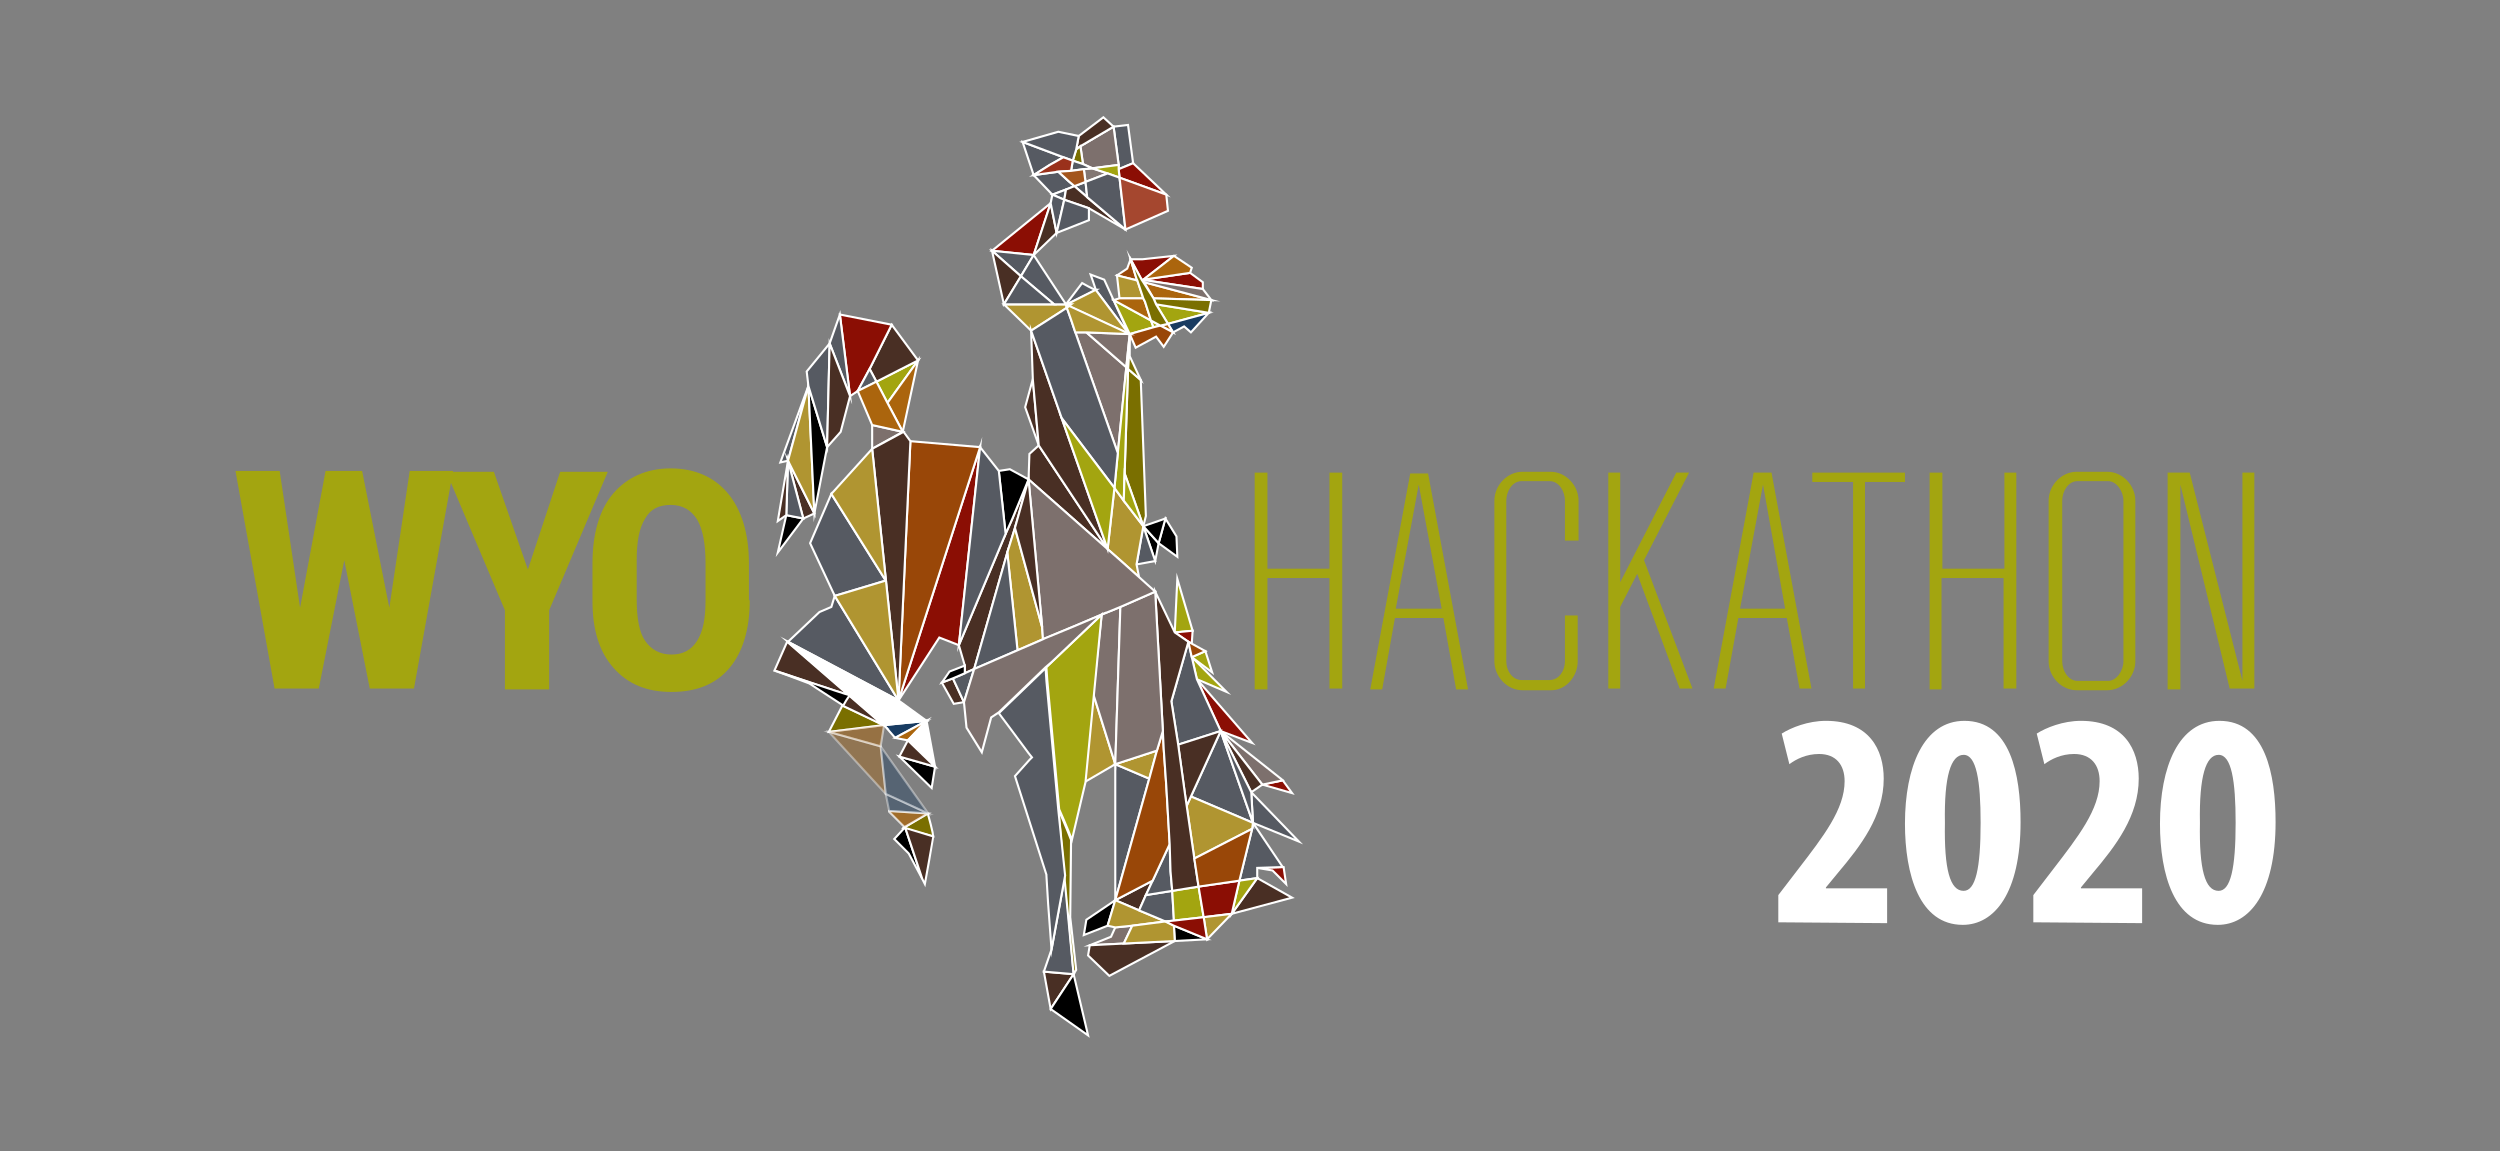<?xml version="1.0" encoding="utf-8"?>
<!-- Generator: Adobe Illustrator 23.0.4, SVG Export Plug-In . SVG Version: 6.00 Build 0)  -->
<svg version="1.1" id="Layer_1" xmlns="http://www.w3.org/2000/svg" xmlns:xlink="http://www.w3.org/1999/xlink" x="0px" y="0px"
	 viewBox="0 0 294.1 135.4" style="enable-background:new 0 0 294.1 135.4;" xml:space="preserve">
<rect x="0" y="0" width="294.1" height="135.4" fill="#808080" stroke="none"/>
<style type="text/css">
	.st0{fill:#A3A510;}
	.st1{fill:none;stroke:#FFFFFF;stroke-width:0.25;stroke-miterlimit:10;}
	.st2{fill:#565A62;stroke:#FFFFFF;stroke-width:0.25;stroke-miterlimit:10;}
	.st3{fill:#7D706D;stroke:#FFFFFF;stroke-width:0.25;stroke-miterlimit:10;}
	.st4{fill:#492F24;stroke:#FFFFFF;stroke-width:0.25;stroke-miterlimit:10;}
	.st5{fill:#8B0E04;stroke:#FFFFFF;stroke-width:0.25;stroke-miterlimit:10;}
	.st6{fill:#837773;stroke:#FFFFFF;stroke-width:0.25;stroke-miterlimit:10;}
	.st7{fill:#A3A510;stroke:#FFFFFF;stroke-width:0.25;stroke-miterlimit:10;}
	.st8{fill:#565A62;stroke:#FFFFFF;stroke-width:0.247;stroke-miterlimit:10;}
	.st9{fill:#A3A510;stroke:#FFFFFF;stroke-width:0.247;stroke-miterlimit:10;}
	.st10{fill:#7A6F00;stroke:#FFFFFF;stroke-width:0.25;stroke-miterlimit:10;}
	.st11{fill:#9A311B;stroke:#FFFFFF;stroke-width:0.25;stroke-miterlimit:10;}
	.st12{fill:#A3551C;stroke:#FFFFFF;stroke-width:0.25;stroke-miterlimit:10;}
	.st13{fill:#492F24;stroke:#FFFFFF;stroke-width:0.247;stroke-miterlimit:10;}
	.st14{fill:#7D706D;stroke:#FFFFFF;stroke-width:0.247;stroke-miterlimit:10;}
	.st15{stroke:#FFFFFF;stroke-width:0.247;stroke-miterlimit:10;}
	.st16{fill:#B09531;stroke:#FFFFFF;stroke-width:0.247;stroke-miterlimit:10;}
	.st17{fill:#A5472F;stroke:#FFFFFF;stroke-width:0.25;stroke-miterlimit:10;}
	.st18{opacity:0.4;fill:#AB650D;stroke:#FFFFFF;stroke-width:0.247;stroke-miterlimit:10;enable-background:new    ;}
	.st19{fill:#183B61;stroke:#FFFFFF;stroke-width:0.247;stroke-miterlimit:10;}
	.st20{fill:#8B0E04;stroke:#FFFFFF;stroke-width:0.247;stroke-miterlimit:10;}
	.st21{fill:#AB650D;stroke:#FFFFFF;stroke-width:0.247;stroke-miterlimit:10;}
	.st22{fill:#7A6F00;stroke:#FFFFFF;stroke-width:0.247;stroke-miterlimit:10;}
	.st23{opacity:0.75;fill:#AB650D;stroke:#FFFFFF;stroke-width:0.247;stroke-miterlimit:10;enable-background:new    ;}
	.st24{opacity:0.4;fill:#183B61;stroke:#FFFFFF;stroke-width:0.247;stroke-miterlimit:10;enable-background:new    ;}
	.st25{fill:#FFFFFF;stroke:#FFFFFF;stroke-width:0.25;stroke-miterlimit:10;}
	.st26{opacity:0.52;fill:#AB650D;stroke:#FFFFFF;stroke-width:0.247;stroke-miterlimit:10;enable-background:new    ;}
	.st27{fill:#994708;stroke:#FFFFFF;stroke-width:0.247;stroke-miterlimit:10;}
	.st28{fill:#AB650D;stroke:#FFFFFF;stroke-width:0.25;stroke-miterlimit:10;}
	.st29{fill:#994708;stroke:#FFFFFF;stroke-width:0.25;stroke-miterlimit:10;}
	.st30{fill:#FFFFFF;}
</style>
<g id="facets">
	<g>
		<g>
			<path class="st0" d="M45.8,71.5l2.4-16.1h5.1L48.7,81h-5.2l-3-15.1l-3,15.1h-5.2l-4.6-25.6h5.2l2.4,16.1l3-16.1h4.3L45.8,71.5z"
				/>
			<path class="st0" d="M62.1,67l3.8-11.5h5.6l-6.9,16.3v9.3h-5.2v-9.3l-6.9-16.3h5.6L62.1,67z"/>
			<path class="st0" d="M88.2,70.6c0,3.4-0.8,6.1-2.4,8s-3.9,2.8-6.8,2.8s-5.1-0.9-6.8-2.8s-2.5-4.5-2.5-7.9v-4.4
				c0-3.5,0.8-6.3,2.4-8.2s3.9-3,6.8-3c2.8,0,5.1,1,6.7,2.9s2.5,4.7,2.5,8.2v4.4H88.2z M83,66.3c0-2.3-0.3-4-1-5.2
				c-0.7-1.1-1.7-1.7-3.1-1.7s-2.4,0.5-3,1.6c-0.7,1.1-1,2.7-1,4.9v4.6c0,2.2,0.3,3.9,1,4.9S77.6,77,79,77c1.3,0,2.3-0.5,3-1.6
				s1-2.6,1-4.8V66.3z"/>
		</g>
		<g>
			<path class="st0" d="M157.9,55.6V81h-1.5V68h-7.3v13.1h-1.5V55.6h1.5v11.3h7.3V55.6H157.9z"/>
			<path class="st0" d="M169.8,72.7h-5.7l-1.5,8.4h-1.4l4.7-25.4h0.8h0.5h0.8l4.7,25.4h-1.4L169.8,72.7z M169.6,71.6L166.9,57
				l-2.7,14.6H169.6z"/>
			<path class="st0" d="M184.1,63.6v-4.7c0-1.1-0.7-2.3-1.8-2.3H179c-1.1,0-1.8,1.2-1.8,2.3v18.9c0,1.1,0.7,2.2,1.8,2.2h3.3
				c1.1,0,1.8-1.1,1.8-2.2v-5.4h1.5v5.4c0,1.8-1.4,3.4-3.1,3.4h-3.4c-1.8,0-3.3-1.6-3.3-3.4V58.9c0-1.8,1.5-3.4,3.3-3.4h3.3
				c1.8,0,3.3,1.6,3.3,3.4v4.7C185.7,63.6,184.1,63.6,184.1,63.6z"/>
			<path class="st0" d="M192.6,67.5l-2,3.9V81h-1.4V55.6h1.4v12.9l6.6-12.9h1.5l-5.3,10.3l5.7,15.1h-1.5L192.6,67.5z"/>
			<path class="st0" d="M210.2,72.7h-5.7L203,81h-1.4l4.7-25.4h0.8h0.5h0.8l4.7,25.4h-1.4L210.2,72.7z M210,71.6L207.4,57l-2.7,14.6
				H210z"/>
			<path class="st0" d="M224.1,56.7h-4.7V81H218V56.7h-4.8v-1.1h4.8h1.4h4.7L224.1,56.7L224.1,56.7z"/>
			<path class="st0" d="M237.2,55.6V81h-1.5V68h-7.3v13.1H227V55.6h1.5v11.3h7.3V55.6H237.2z"/>
			<path class="st0" d="M251.2,58.9v18.9c0,1.8-1.5,3.4-3.3,3.4h-3.6c-1.8,0-3.3-1.6-3.3-3.4V58.9c0-1.8,1.5-3.4,3.3-3.4h3.6
				C249.7,55.5,251.2,57.1,251.2,58.9z M249.8,77.8V58.9c0-1.1-0.8-2.3-1.8-2.3h-3.6c-1.1,0-1.8,1.2-1.8,2.3v18.9
				c0,1.1,0.7,2.3,1.8,2.3h3.6C249,80.1,249.8,78.9,249.8,77.8z"/>
			<path class="st0" d="M265.2,55.6V81H264h-0.2h-1.5l-5.8-24v24.1H255V55.6h1.2h0.3h1.1l6.2,24.5V55.6H265.2z"/>
		</g>
		<g>
			<polygon class="st1" points="106.4,97.4 106.3,97.4 106.4,97.3 106.5,97.4 			"/>
			<path class="st1" d="M125.4,35.8L125.4,35.8L125.4,35.8z"/>
			<path class="st1" d="M128.9,34.1L128.9,34.1L128.9,34.1z"/>
			<polygon class="st2" points="132.7,14.7 131,14.9 131.6,19.4 131.6,19.9 133.3,19.2 			"/>
			<polygon class="st2" points="125.7,21.3 124.5,20.2 121.6,20.6 123.8,22.9 125.4,22.3 126.4,21.9 			"/>
			<polygon class="st3" points="128.5,19.8 127.4,19.3 127.1,17.2 131,14.9 131.6,19.4 			"/>
			<polygon class="st4" points="129.8,13.8 126.9,16 126.6,17.6 127.1,17.2 131,14.9 			"/>
			<polygon class="st2" points="120.3,16.7 121.6,20.6 123.5,19.4 125.1,18.5 			"/>
			<polygon class="st2" points="127.9,23.2 126.4,21.9 127.7,21.4 			"/>
			<polygon class="st5" points="131.6,19.9 133.3,19.2 137.2,22.9 131.7,20.9 			"/>
			<polygon class="st6" points="128.5,19.8 130.3,20.4 127.7,21.4 127.5,19.9 			"/>
			<polygon class="st7" points="131.6,19.9 131.6,19.4 128.5,19.8 130.3,20.4 131.7,20.9 			"/>
			<path class="st8" d="M128.3,32.3l1.6,0.6l1.1,2.4l1.8,4l-3.9-5.2C128.9,34,128.3,32.3,128.3,32.3z"/>
			<polygon class="st9" points="135.4,37.7 135.7,38.5 132.9,39.3 131,35.3 			"/>
			<polygon class="st2" points="125.2,23.5 123.8,22.9 125.4,22.3 			"/>
			<polygon class="st10" points="126.6,17.6 127.1,17.2 127.4,19.3 126.2,18.9 			"/>
			<polygon class="st2" points="127.4,19.3 126.2,18.9 126,20.1 127.5,19.9 128.5,19.8 			"/>
			<polygon class="st2" points="124.5,15.5 120.3,16.7 125.1,18.5 126.2,18.9 126.6,17.6 126.9,16 			"/>
			<polygon class="st11" points="123.5,19.4 125.1,18.5 126.2,18.9 126,20.1 124.5,20.2 121.6,20.6 			"/>
			<polygon class="st12" points="126,20.1 127.5,19.9 127.7,21.4 126.4,21.9 125.7,21.3 124.5,20.2 			"/>
			<polygon class="st1" points="125.5,35.8 126,35.8 125.8,36 125.5,35.9 			"/>
			<polygon class="st13" points="121,56.4 119.4,62.1 118.5,65 114.6,78.7 113.5,79.2 113.5,78.3 112.8,75.9 118.3,62.8 119.1,61 
							"/>
			<polygon class="st14" points="126.5,39.1 127.8,39.1 132.5,43.2 131.5,53.3 			"/>
			<polygon class="st15" points="121,56.4 119.1,61 118.3,62.8 117.5,55.4 118.8,55.2 			"/>
			<polygon class="st5" points="123.6,23.9 121.6,30 116.7,29.5 			"/>
			<polygon class="st13" points="124.3,27.4 121.6,30 123.6,23.9 			"/>
			<polygon class="st2" points="123.8,22.9 125.2,23.5 124.3,27.4 123.6,23.9 			"/>
			<polygon class="st4" points="127.9,23.2 126.4,21.9 125.4,22.3 125.2,23.5 128.1,24.5 132.4,27 			"/>
			<polygon class="st2" points="127.7,21.4 130.3,20.4 131.7,20.9 132.4,27 127.9,23.2 			"/>
			<polygon class="st13" points="120.6,47.9 121.5,44.6 122.2,52.4 			"/>
			<polygon class="st16" points="122.6,73.8 122.7,75.2 119.7,76.5 118.5,65 119.4,62.1 			"/>
			<polygon class="st17" points="137.2,22.9 137.4,24.8 132.4,27 131.7,20.9 			"/>
			<polygon class="st18" points="104.2,93.4 97.5,86.1 103.6,87.8 			"/>
			<polygon class="st13" points="123.6,118.7 122.8,114.3 126.3,114.6 			"/>
			<polygon class="st15" points="128,121.8 123.6,118.7 126.3,114.6 			"/>
			<polygon class="st15" points="127.8,108.2 127.5,110 130.3,108.9 131.2,105.9 			"/>
			<polygon class="st19" points="105.3,86.8 104,85.3 109,84.8 			"/>
			<polygon class="st20" points="147.3,87.4 143.6,86 140.8,79.9 			"/>
			<polygon class="st20" points="152,93.3 148.5,92.3 150.9,91.8 			"/>
			<polygon class="st14" points="150.8,91.7 150.9,91.8 148.5,92.3 143.6,86 			"/>
			<polygon class="st13" points="148.5,92.3 147.2,93.2 143.6,86 			"/>
			<polygon class="st8" points="152.8,99 147.4,96.8 147.2,93.2 			"/>
			<polygon class="st21" points="106.8,87.1 105.3,86.8 109,84.8 			"/>
			<polygon class="st20" points="151,102 151.3,104 149.7,102.4 147.9,102.1 150.9,102 			"/>
			<polygon class="st13" points="152,105.6 144.9,107.5 147.9,103.3 			"/>
			<path class="st1" d="M106.5,97.4L106.5,97.4L106.5,97.4z"/>
			<path class="st22" d="M109.8,98.4l-3.4-0.9l0,0l-0.1-0.1l2.8-1.7C109.2,95.7,109.8,98.2,109.8,98.4z"/>
			<polygon class="st23" points="106.4,97.3 104.6,95.5 104.6,95.4 109.2,95.7 			"/>
			<polygon class="st15" points="108.5,103.4 106.9,100.4 105.2,98.7 106.4,97.4 106.5,97.4 			"/>
			<polygon class="st24" points="104.6,95.4 104.2,93.4 109.2,95.7 			"/>
			<path class="st13" d="M109.8,98.4c0,0.1-1,5.6-1,5.6l-0.3-0.6l-2-6L109.8,98.4z"/>
			<polygon class="st25" points="110,90.2 106.8,87.1 109,84.8 			"/>
			<polygon class="st15" points="109.6,92.7 105.8,89 110,90.2 			"/>
			<polygon class="st13" points="105.8,89 106.8,87.1 110,90.2 			"/>
			<polygon class="st22" points="97.5,86.1 99.1,83 104,85.3 			"/>
			<polygon class="st24" points="109.2,95.7 104.2,93.4 103.6,87.8 			"/>
			<polygon class="st13" points="130.3,64.6 121,56.4 121.1,53.4 122.2,52.4 			"/>
			<polygon class="st26" points="103.6,87.8 97.5,86.1 104,85.3 			"/>
			<polygon class="st20" points="133,30.5 134.4,30.5 138.1,30.1 134.5,32.9 140,32.1 141.5,33.2 141.5,34 134.3,32.9 			"/>
			<polygon class="st21" points="138.1,30.1 140.2,31.5 140,32.1 134.5,32.9 			"/>
			<polygon class="st27" points="133.7,32.8 133,30.5 132.6,31.6 131.4,32.4 133.8,33 			"/>
			<polygon class="st16" points="134.5,35.1 131.7,35.1 131.4,32.4 133.8,33 			"/>
			<polygon class="st9" points="136,35.8 142.2,36.8 137.4,38.1 			"/>
			<polygon class="st19" points="142.2,36.8 140.1,39.1 139.3,38.4 138,39.1 137.4,38.1 			"/>
			<polygon class="st28" points="137.4,38.1 138,39.1 136.5,38.3 			"/>
			<polygon class="st21" points="134.6,33.2 142.5,35.3 135.7,35.1 			"/>
			<polygon class="st14" points="134.3,32.9 141.5,34 142.5,35.3 134.6,33.2 			"/>
			<polygon class="st22" points="135.7,35.1 142.5,35.3 142.2,36.8 136,35.8 			"/>
			<polygon class="st9" points="144.3,81.4 140.8,79.9 140.2,77.3 			"/>
			<polygon class="st15" points="136.3,63.9 135.9,66 134.5,61.9 			"/>
			<polygon class="st15" points="138.4,63.1 137.1,61 136.3,63.9 138.5,65.5 			"/>
			<polygon class="st15" points="137.1,61 136.3,63.9 134.5,61.9 			"/>
			<polygon class="st9" points="138.5,68.1 140.3,74.2 138.2,74.4 			"/>
			<polygon class="st9" points="142.6,79.1 140.2,77.3 141.8,76.6 			"/>
			<polygon class="st9" points="135.7,38.5 135.4,37.7 136.5,38.3 			"/>
			<polygon class="st29" points="136.5,38.3 135.7,38.5 132.9,39.3 133.6,40.9 136,39.6 136.9,40.8 138,39.1 			"/>
			<polygon class="st21" points="131.7,35.1 134.5,35.1 134.7,35.5 135.4,37.7 131,35.3 			"/>
			<polygon class="st22" points="136,35.8 135.7,35.1 134.5,33.2 134.3,32.9 133,30.5 133.7,32.8 133.8,33 134.5,35.1 134.7,35.5 
				135.4,37.7 136.5,38.3 137.4,38.1 			"/>
			<polygon class="st8" points="135.9,66 133.7,66.4 134.5,61.9 			"/>
			<polygon class="st2" points="128.1,24.5 128.1,25.9 124.3,27.4 125.2,23.5 			"/>
			<polygon class="st13" points="113.4,82.6 112.2,82.8 110.8,80.3 112.1,79.8 			"/>
			<polygon class="st8" points="114.6,78.7 113.4,82.6 112.1,79.8 113.5,79.2 			"/>
			<polygon class="st8" points="91.8,54.4 95.1,45.4 92.7,54.2 			"/>
			<polygon class="st8" points="126.3,114.6 122.8,114.3 123.7,111.7 125.3,103 			"/>
			<polygon class="st5" points="112.8,75.9 110.5,75 105.7,82.4 115.3,52.6 			"/>
			<polygon class="st8" points="117.5,55.4 118.3,62.8 112.8,75.9 115.3,52.6 			"/>
			<polygon class="st27" points="115.3,52.6 105.7,82.4 107.1,51.9 			"/>
			<polygon class="st15" points="111.7,79 110.8,80.3 112.1,79.8 113.5,79.2 113.5,78.3 			"/>
			<polygon class="st8" points="131.2,105.9 131.2,89.9 135.2,91.6 			"/>
			<polygon class="st14" points="132.2,111 128.2,111.2 130.7,110.2 131.2,109.1 133.2,108.9 			"/>
			<path class="st10" d="M125.9,107.9l0.1-9.1c0,0-0.6-1.6-1.5-3.6l0.7,7.8l1.1,11.6l0.3-0.5L125.9,107.9z"/>
			<polygon class="st16" points="131.2,89.9 127.6,92 128.6,81.6 			"/>
			<polygon class="st16" points="135.2,91.6 131.2,89.9 136.1,88.3 			"/>
			<polygon class="st14" points="129.6,72.3 131.8,71.4 131.2,89.9 128.6,81.6 			"/>
			<polygon class="st13" points="135.6,103.6 134.8,105.3 134,107.1 131.2,105.9 			"/>
			<polygon class="st9" points="103.1,44.9 108,42.4 104.4,47.4 			"/>
			<polygon class="st8" points="97.8,58.1 95.3,63.9 98.2,70.1 104.2,68.3 			"/>
			<polygon class="st21" points="108,42.4 106.2,50.8 104.4,47.4 			"/>
			<polygon class="st14" points="102.6,50 106.2,50.8 102.6,52.8 			"/>
			<polygon class="st13" points="107.1,51.9 105.7,82.4 102.6,52.8 106.3,50.8 			"/>
			<path class="st13" d="M99.9,81.8C100,81.8,100,81.8,99.9,81.8C100,81.8,99.9,81.8,99.9,81.8c-0.7-0.2-8.8-2.9-8.8-2.9l1.5-3.4
				l11.3,9.8L99.1,83C99.1,83,99.7,81.9,99.9,81.8z"/>
			<path class="st15" d="M91.2,78.9c0,0,8,2.7,8.8,2.9c-0.2,0.1-0.8,1.2-0.8,1.2l-4-2.6L91.2,78.9z"/>
			<path class="st1" d="M100,81.8L100,81.8C99.9,81.8,100,81.8,100,81.8z"/>
			<polygon class="st8" points="96.4,72 97.8,71.4 98.2,70.1 105.7,82.4 92.7,75.5 			"/>
			<polygon class="st16" points="104.2,68.3 97.8,58.1 102.6,52.8 105.7,82.4 98.2,70.1 			"/>
			<polygon class="st25" points="109,84.8 104,85.3 92.7,75.5 105.7,82.4 			"/>
			<polygon class="st13" points="94.5,61 92.7,54.2 95.8,60.4 			"/>
			<polygon class="st16" points="92.7,54.2 95.1,45.4 95.8,60.4 			"/>
			<polygon class="st15" points="95.8,60.4 95.1,45.4 97.3,52.6 			"/>
			<polygon class="st13" points="102.3,43.4 104.9,38.2 108,42.4 103.1,44.9 			"/>
			<polygon class="st8" points="95.1,45.4 94.9,43.7 97.6,40.4 97.3,52.6 			"/>
			<polygon class="st15" points="91.5,65 92.5,60.6 94.5,61 			"/>
			<polygon class="st8" points="92.5,60.6 92.7,54.2 94.5,61 			"/>
			<polygon class="st5" points="98.8,37 100,46.6 100.9,46 102.3,43.4 104.9,38.2 			"/>
			<polygon class="st8" points="103.1,44.9 100.9,46 102.3,43.4 			"/>
			<polygon class="st13" points="91.5,61.3 92.7,54.2 92.5,60.6 			"/>
			<polygon class="st8" points="97.6,40.4 98.8,37 100,46.6 			"/>
			<polygon class="st13" points="98.9,50.8 97.3,52.6 97.6,40.4 100,46.6 			"/>
			<polygon class="st21" points="104.4,47.4 103.1,44.9 100.9,46 102.6,50 106.2,50.8 			"/>
			<polygon class="st16" points="134,67.9 133.7,66.4 134.5,61.9 132.2,58.9 131.1,57.4 130.3,64.6 132,66.1 			"/>
			<polygon class="st16" points="134,107.1 131.2,105.9 130.3,108.9 131.2,109.1 133.2,108.9 137.1,108.4 			"/>
			<polygon class="st22" points="132.7,43.4 134.2,44.7 134.5,52.7 134.8,60.7 134.5,61.9 132.3,55.7 			"/>
			<polygon class="st22" points="132.9,39.3 132.9,41.9 134.2,44.7 132.7,43.4 			"/>
			<polygon class="st8" points="138.1,108.3 137.1,108.4 134,107.1 134.8,105.3 137.9,104.8 			"/>
			<polygon class="st9" points="141,104.3 141.6,107.9 138.1,108.3 137.9,104.8 			"/>
			<polygon class="st14" points="127.8,39.1 132.9,39.3 132.5,43.2 			"/>
			<path class="st8" d="M125.4,35.8l1.9-2.5c0,0,1.4,0.8,1.6,0.8l-3.4,1.7H125.4z"/>
			<polygon class="st13" points="132.2,111 128.2,111.2 128,112.4 130.5,114.8 138.2,110.7 			"/>
			<path class="st16" d="M126,35.8h-0.5l3.4-1.7l0,0l3.9,5.2l-7.1-3.3L126,35.8z"/>
			<polygon class="st1" points="125.5,35.9 125.4,35.8 125.4,35.8 125.5,35.8 			"/>
			<polygon class="st8" points="116.7,29.5 121.6,30 120.1,32.5 			"/>
			<polygon class="st8" points="135.6,103.6 137.6,99.3 137.7,102.5 137.9,104.8 134.8,105.3 			"/>
			<polygon class="st16" points="125.4,35.8 125.4,35.8 124,35.8 118.1,35.8 121.3,38.9 124.9,36.6 125.5,36.2 			"/>
			<polygon class="st8" points="120.1,32.5 121.6,30 125.4,35.8 124,35.8 			"/>
			<polygon class="st13" points="118.1,35.8 116.7,29.5 120.1,32.5 			"/>
			<polygon class="st8" points="137.8,82.5 139.8,75.5 140.2,77.3 140.8,79.9 143.6,86 138.6,87.6 			"/>
			<polygon class="st8" points="150.9,102 147.4,96.8 147.3,97.5 145.8,103.6 147.9,103.3 147.9,102.1 			"/>
			<polygon class="st8" points="143.6,86 147.4,96.8 140.1,93.7 			"/>
			<polygon class="st9" points="147.9,103.3 144.9,107.5 145.8,103.6 			"/>
			<polygon class="st16" points="140.5,101 139.6,94.8 140.1,93.7 147.4,96.8 147.3,97.5 			"/>
			<polygon class="st15" points="142,110.5 138.2,110.7 138.1,108.9 			"/>
			<polygon class="st16" points="133.2,108.9 137.1,108.4 138.1,108.9 138.2,110.7 132.2,111 			"/>
			<polygon class="st20" points="141,104.3 145.8,103.6 144.9,107.5 141.6,107.9 			"/>
			<polygon class="st16" points="144.9,107.5 142,110.5 141.6,107.9 			"/>
			<polygon class="st20" points="138.2,74.4 140.3,74.2 140.2,75.7 139.8,75.5 			"/>
			<polygon class="st27" points="137.2,92.4 137.2,92.4 136.9,88.1 136.8,86 136.1,88.3 135.2,91.6 135.2,91.6 131.2,105.9 
				135.6,103.6 137.6,99.3 			"/>
			<polygon class="st13" points="143.6,86 140.1,93.7 139.6,94.8 139.4,93.4 138.6,87.6 			"/>
			<polygon class="st13" points="141,104.3 137.9,104.8 137.7,102.5 137.6,99.3 137.2,92.4 136.9,88.1 136.8,86 135.9,69.6 
				138.2,74.4 139.8,75.5 137.8,82.5 138.6,87.6 139.4,93.4 139.6,94.8 140.5,101 			"/>
			<polygon class="st27" points="141.8,76.6 140.2,77.3 139.8,75.5 			"/>
			<polygon class="st8" points="147.2,93.2 147.4,96.8 143.6,86 			"/>
			<polygon class="st13" points="124.9,49.2 121.3,38.9 121.5,44.6 122.2,52.4 130.3,64.6 			"/>
			<polygon class="st7" points="132.5,43.2 132.5,43.2 131.5,53.3 131.1,57.4 132.2,58.9 132.3,55.7 132.7,43.4 132.9,39.3 			"/>
			<path class="st1" d="M130.3,64.6L130.3,64.6L130.3,64.6z"/>
			<polygon class="st8" points="131.5,53.3 131.1,57.4 124.9,49.2 121.3,38.9 124.9,36.6 125.5,36.2 126,37.6 126.5,39.1 			"/>
			<polygon class="st1" points="125.5,35.9 125.5,35.9 125.5,35.9 125.8,36 125.5,36.2 125.4,35.8 			"/>
			<polygon class="st7" points="132.3,55.7 134.5,61.9 132.2,58.9 			"/>
			<polygon class="st16" points="125.8,36 125.5,36.2 126,37.6 126.5,39.1 127.8,39.1 132.9,39.3 			"/>
			<polygon class="st20" points="138.1,108.3 141.6,107.9 142,110.5 138.1,108.9 137.1,108.4 			"/>
			<polygon class="st14" points="135.9,69.6 136.8,86 136.1,88.3 131.2,89.9 131.8,71.4 			"/>
			<polygon class="st14" points="135.9,69.6 131.8,71.4 129.6,72.3 126.3,73.7 122.7,75.2 122.6,73.8 121,56.4 130.3,64.6 132,66.1 
							"/>
			<polygon class="st13" points="119.4,62.1 121,56.4 122.6,73.8 			"/>
			<polygon class="st8" points="114.6,78.7 118.5,65 119.7,76.5 			"/>
			<polygon class="st27" points="147.3,97.5 145.8,103.6 141,104.3 140.5,101 			"/>
			<polygon class="st7" points="124.9,49.2 131.1,57.4 130.3,64.6 			"/>
			<polygon class="st8" points="124,35.8 118.1,35.8 120.1,32.5 			"/>
			<path class="st8" d="M125.3,103l-1.6,8.7l-0.4-5.4l-0.2-3.3v-0.1l0,0l-3.7-11.6l1.7-1.9l0.3-0.3l-0.4-0.5l-2.3-3.1l-1.2-1.6
				l2.7-2.6l2.8-2.7l0.1,1.5l1.4,15.2l0,0L125.3,103z"/>
			<path class="st9" d="M129.6,72.3l-0.9,9.3l-1,10.4l-1.6,6.8c0,0-0.6-1.6-1.5-3.6L123.2,80l-0.1-1.5l0.7-0.7L129.6,72.3z"/>
			<polygon class="st3" points="129.6,72.3 123.7,77.9 123,78.5 120.2,81.2 117.5,83.8 116.6,84.4 115.5,88.5 113.7,85.6 
				113.4,82.6 114.6,78.7 119.7,76.5 122.7,75.2 122.9,75.1 126.3,73.7 			"/>
		</g>
	</g>
</g>
<g id="Layer_3">
</g>
<g id="Isolation_Mode">
	<g>
		<path class="st30" d="M209.2,108.5v-3.2l2.3-3c3-3.9,5.5-7.1,5.5-10.4c0-1.9-1-3.2-3-3.2c-1.5,0-2.7,0.6-3.5,1.2l-0.9-3.6
			c1.1-0.7,3.1-1.5,5.2-1.5c5.1,0,6.8,3.4,6.8,6.8c0,4.4-2.7,7.9-5.4,11.1l-1.4,1.7v0.1h7.2v4.1L209.2,108.5L209.2,108.5z"/>
		<path class="st30" d="M237.7,96.7c0,8.4-3.1,12.1-6.8,12.1c-5.1,0-6.8-5.9-6.8-11.9c0-6.7,2.2-12.1,7-12.1
			C236.5,84.8,237.7,91.1,237.7,96.7z M228.8,96.8c-0.1,5.5,0.6,8,2.2,8c1.4,0,2-2.6,2-8c0-5-0.5-8-2-8S228.7,91.3,228.8,96.8z"/>
		<path class="st30" d="M239.2,108.5v-3.2l2.3-3c3-3.9,5.5-7.1,5.5-10.4c0-1.9-1-3.2-3-3.2c-1.5,0-2.7,0.6-3.5,1.2l-0.9-3.6
			c1.1-0.7,3.1-1.5,5.2-1.5c5.1,0,6.8,3.4,6.8,6.8c0,4.4-2.7,7.9-5.4,11.1l-1.4,1.7v0.1h7.2v4.1L239.2,108.5L239.2,108.5z"/>
		<path class="st30" d="M267.7,96.7c0,8.4-3.1,12.1-6.8,12.1c-5.1,0-6.8-5.9-6.8-11.9c0-6.7,2.2-12.1,7-12.1
			C266.5,84.8,267.7,91.1,267.7,96.7z M258.8,96.8c-0.1,5.5,0.6,8,2.2,8c1.4,0,2-2.6,2-8c0-5-0.5-8-2-8S258.7,91.3,258.8,96.8z"/>
	</g>
</g>
<g id="Layer_4">
</g>
<g id="logo">
</g>
</svg>
